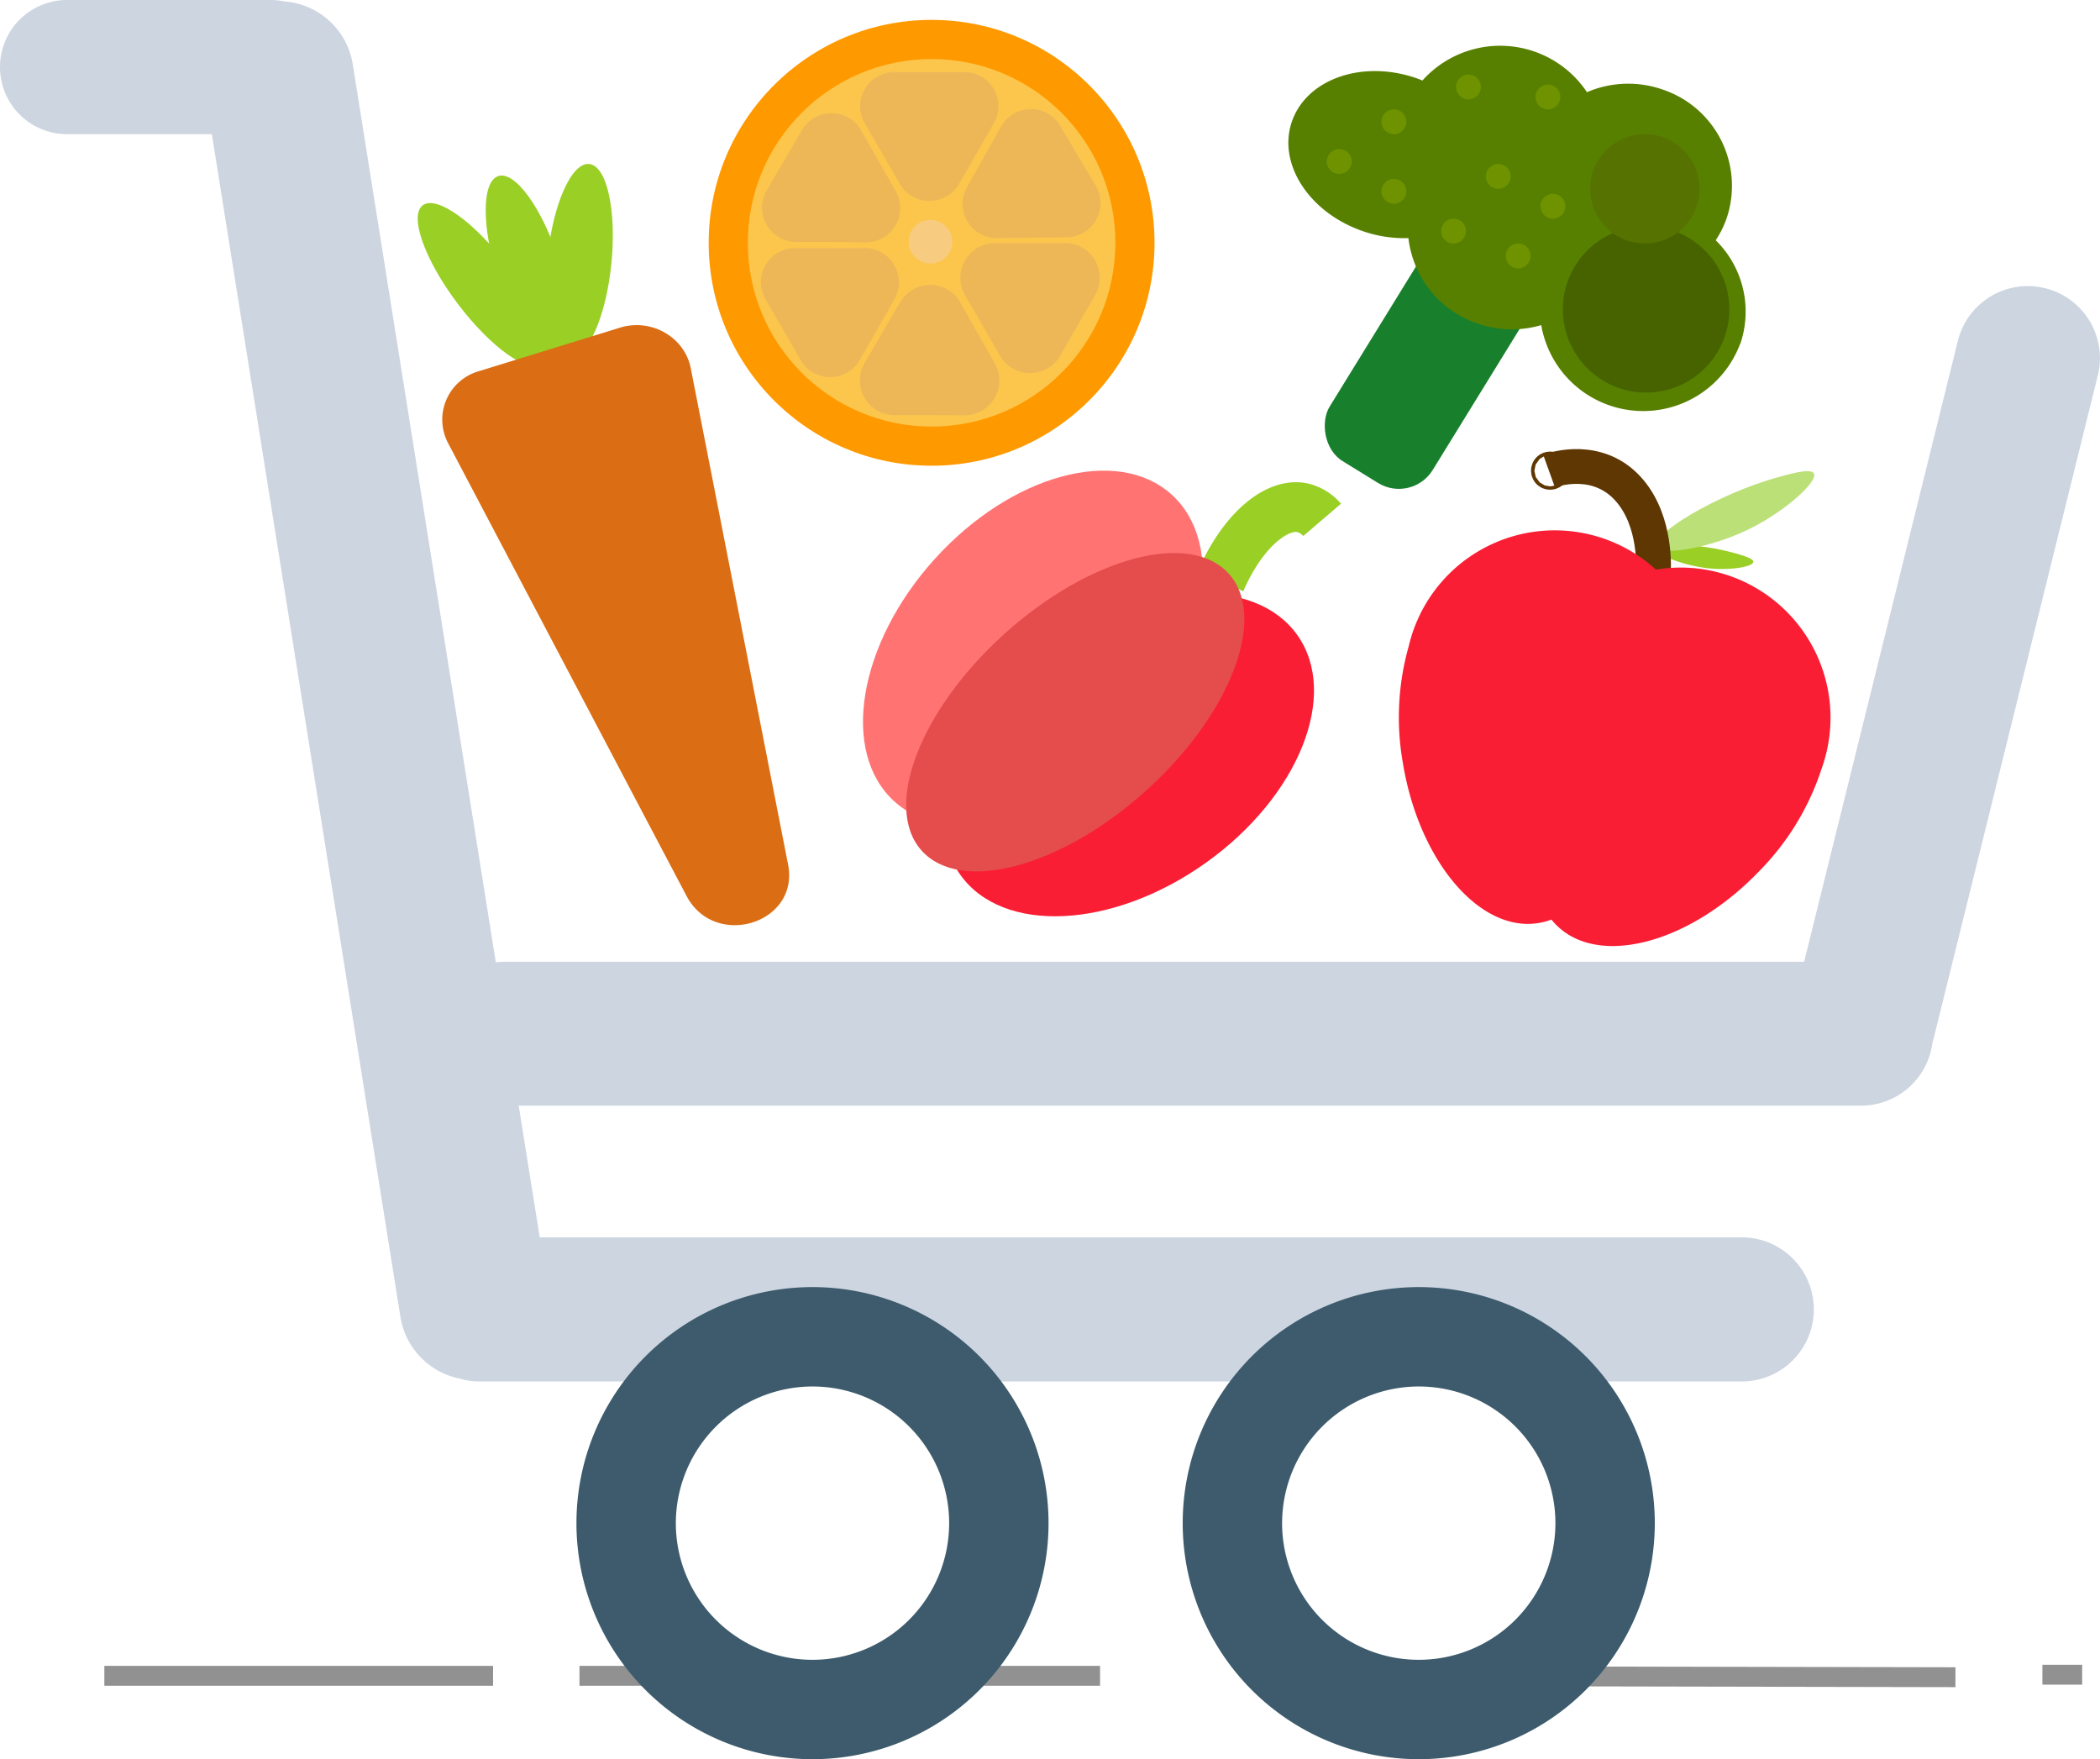 <svg xmlns="http://www.w3.org/2000/svg" viewBox="0 0 422.59 354"><defs><style>.cls-1{fill:#cdd5e1;}.cls-2{fill:#568000;stroke:#919191;stroke-width:4px;}.cls-2,.cls-6,.cls-9{stroke-miterlimit:10;}.cls-3{fill:#3d5b6c;}.cls-4{fill:#9acf25;}.cls-5{fill:#bbe077;}.cls-6,.cls-9{fill:none;}.cls-6{stroke:#5e3702;stroke-width:7px;}.cls-7{fill:#fa1e34;}.cls-8{fill:#db6e14;}.cls-9{stroke:#9acf25;stroke-width:10px;}.cls-10{fill:#ff7373;}.cls-11{fill:#e54c4c;}.cls-12{fill:#f90;}.cls-13{fill:#fcc64c;}.cls-14{fill:#edb758;}.cls-15{fill:#f7cc81;}.cls-16{fill:#18802d;}.cls-17{fill:#578000;}.cls-18{fill:#466300;}.cls-19{fill:#567200;}.cls-20{fill:#6f9300;}</style></defs><g id="wheels"><path class="cls-1" d="M411.57,58A14.49,14.49,0,0,0,394,68.54l-30.95,125H101.5a14.1,14.1,0,0,0-1.73.11L71,13A15.09,15.09,0,0,0,57.27.29,13.28,13.28,0,0,0,54.5,0h-41a13.5,13.5,0,0,0,0,27H42.63L80.58,265a15.09,15.09,0,0,0,11.71,12.36,14.25,14.25,0,0,0,4.21.63h254a14.5,14.5,0,0,0,0-29H108.61l-4.23-26.5H374.5a14.49,14.49,0,0,0,14.37-12.64l.12-.4L422.16,75.51A14.49,14.49,0,0,0,411.57,58Z"/><line class="cls-2" x1="251.1" y1="337.22" x2="393.5" y2="337.5"/><line class="cls-2" x1="116.61" y1="337.22" x2="221.37" y2="337.22"/><path class="cls-3" d="M163.5,279A27.5,27.5,0,1,1,136,306.5,27.54,27.54,0,0,1,163.5,279m0-20A47.5,47.5,0,1,0,211,306.5,47.5,47.5,0,0,0,163.5,259Z"/><path class="cls-3" d="M285.5,279A27.5,27.5,0,1,1,258,306.5,27.54,27.54,0,0,1,285.5,279m0-20A47.5,47.5,0,1,0,333,306.5,47.5,47.5,0,0,0,285.5,259Z"/><g id="Apfel"><path id="leef" class="cls-4" d="M333.42,110.62c-.12-1.42,8.24-1.37,15.5.64,1.63.46,3.79,1.07,3.91,1.72.19,1-4.23,1.8-8.43,1.44C339.36,114,333.51,111.78,333.42,110.62Z"/><path id="leef-2" data-name="leef" class="cls-5" d="M333.25,110c-1-2.43,12.08-10.52,24.62-14,2.83-.78,6.57-1.79,7.15-.73.86,1.59-5.56,7.38-12.35,10.85C344.54,110.3,334.09,112,333.25,110Z"/><g id="stick"><path class="cls-6" d="M311.72,94.78c1-.36,10.08-3.39,16.32,4.06,5.25,6.27,4.77,15.48,4.65,17.21"/><circle class="cls-6" cx="311.93" cy="94.71" r="0.34"/></g><g id="apple"><path class="cls-7" d="M367.1,153.06a30.22,30.22,0,0,0-20.34-37.6,29.88,29.88,0,0,0-13.53-.83,30.17,30.17,0,0,0-49.33,13.82c-.16.54-.3,1.09-.43,1.63a52.54,52.54,0,0,0-1.17,23.42c3.22,19.74,15.44,34.17,27.29,32.24a12.89,12.89,0,0,0,2.61-.7,11.8,11.8,0,0,0,1.22,1.33c8.69,8.29,26.92,3.28,40.72-11.2a52.27,52.27,0,0,0,12.37-20.32C366.73,154.26,366.92,153.67,367.1,153.06Z"/></g></g><g id="Karotte"><ellipse class="cls-4" cx="97.11" cy="57.28" rx="6.3" ry="20" transform="translate(-14.92 69.98) rotate(-37)"/><ellipse class="cls-4" cx="116.61" cy="52.44" rx="19.53" ry="6.45" transform="translate(52.73 163.19) rotate(-84.24)"/><ellipse class="cls-4" cx="106.33" cy="54.16" rx="6.4" ry="19.68" transform="translate(-11.51 35.38) rotate(-17.94)"/><path class="cls-8" d="M110.58,70.31l14.2-4.38c6.28-1.94,13,1.91,14.22,8.15l15.69,80,3.9,19.89c2.33,11.87-14.74,17.14-20.44,6.31l-9.56-18.14L90.16,89.15a10.13,10.13,0,0,1,6.22-14.46Z"/><line class="cls-8" x1="99.02" y1="105.96" x2="111.14" y2="103.32"/><line class="cls-8" x1="145.55" y1="107.43" x2="132.61" y2="110.94"/><line class="cls-8" x1="112.35" y1="131.28" x2="120.35" y2="129.11"/><line class="cls-8" x1="116.57" y1="139.28" x2="127.54" y2="136.17"/><line class="cls-8" x1="153.65" y1="148.73" x2="138.72" y2="151.86"/><line class="cls-8" x1="133.97" y1="172.32" x2="142.15" y2="170.43"/></g><g id="paprika"><path class="cls-9" d="M245.6,117c4.34-10.08,11.2-15.9,16.46-14.84a7.62,7.62,0,0,1,4,2.45"/><ellipse class="cls-10" cx="207.87" cy="130.41" rx="41.61" ry="26.68" transform="translate(-28.24 197.24) rotate(-47.91)"/><ellipse class="cls-7" cx="227.15" cy="151.9" rx="41.61" ry="26.68" transform="translate(-45.99 159.91) rotate(-35.45)"/><ellipse class="cls-11" cx="216.38" cy="143.34" rx="41.61" ry="21.26" transform="translate(-40.3 181.81) rotate(-42.05)"/></g><g id="orange_geschnitten" data-name="orange geschnitten"><circle class="cls-12" cx="187.47" cy="48.86" r="44.86"/><circle class="cls-13" cx="187.47" cy="48.86" r="36.98"/><path class="cls-14" d="M187,14.5h7a6.89,6.89,0,0,1,6,10.33l-3.51,6.09L193,37a6.89,6.89,0,0,1-11.93,0l-3.51-6.08L174,24.83a6.89,6.89,0,0,1,6-10.33Z"/><path class="cls-14" d="M216.91,31.36l3.59,6a6.88,6.88,0,0,1-5.84,10.39l-7,.08-7,.09a6.89,6.89,0,0,1-6.08-10.26L198,31.59l3.44-6.13a6.89,6.89,0,0,1,11.93-.14Z"/><path class="cls-14" d="M207.31,48.9h7.1a7,7,0,0,1,6,10.43l-3.55,6.15-3.55,6.16a7,7,0,0,1-12.05,0l-3.55-6.16-3.55-6.15a7,7,0,0,1,6-10.43Z"/><path class="cls-14" d="M187,83.55l-7.11,0A7,7,0,0,1,174,73l3.59-6.13,3.59-6.13a7,7,0,0,1,12.05.07L196.7,67l3.52,6.17a7,7,0,0,1-6.09,10.4Z"/><path class="cls-14" d="M157.61,66.34l-3.55-6.06A6.89,6.89,0,0,1,160,49.91l7,0,7,0a6.89,6.89,0,0,1,6,10.29l-3.48,6.11-3.48,6.11a6.88,6.88,0,0,1-11.92.07Z"/><path class="cls-14" d="M167.17,48.68l-7,0a6.89,6.89,0,0,1-5.9-10.36l3.55-6.07,3.56-6.07a6.88,6.88,0,0,1,11.92.07l3.48,6.11,3.47,6.11a6.88,6.88,0,0,1-6,10.29Z"/><circle class="cls-15" cx="187.25" cy="48.64" r="4.38"/></g><g id="Brokolie"><rect class="cls-16" x="278.37" y="35.69" width="24.35" height="64.08" rx="8" transform="translate(78.73 -142.36) rotate(31.64)"/><path class="cls-17" d="M350.19,69.24a20.11,20.11,0,0,0-4.93-20.89,20,20,0,0,0,2.2-4.44A20.43,20.43,0,0,0,334.52,18a21,21,0,0,0-15.17.55,21,21,0,0,0-33.11-2.35c-.42-.17-.85-.34-1.28-.49C274.13,12,263,15.88,260,24.38s3.42,18.4,14.24,22.13a25.33,25.33,0,0,0,9.18,1.4,20.68,20.68,0,0,0,13.92,17.2,21,21,0,0,0,12.81.31,20.82,20.82,0,0,0,40,3.82Z"/></g><circle class="cls-18" cx="331.25" cy="62.25" r="16.75"/><circle class="cls-19" cx="331" cy="38" r="11"/><line class="cls-2" x1="21" y1="337.22" x2="99.22" y2="337.22"/><line class="cls-2" x1="411" y1="337" x2="419" y2="337"/><circle class="cls-20" cx="301.5" cy="35.5" r="2.5"/><circle class="cls-20" cx="305.5" cy="51.5" r="2.5"/><circle class="cls-20" cx="292.5" cy="46.5" r="2.5"/><circle class="cls-20" cx="280.5" cy="38.5" r="2.5"/><circle class="cls-20" cx="269.5" cy="32.5" r="2.5"/><circle class="cls-20" cx="280.5" cy="24.5" r="2.5"/><circle class="cls-20" cx="295.5" cy="17.5" r="2.5"/><circle class="cls-20" cx="311.5" cy="19.5" r="2.5"/><circle class="cls-20" cx="312.5" cy="41.5" r="2.5"/></g></svg>